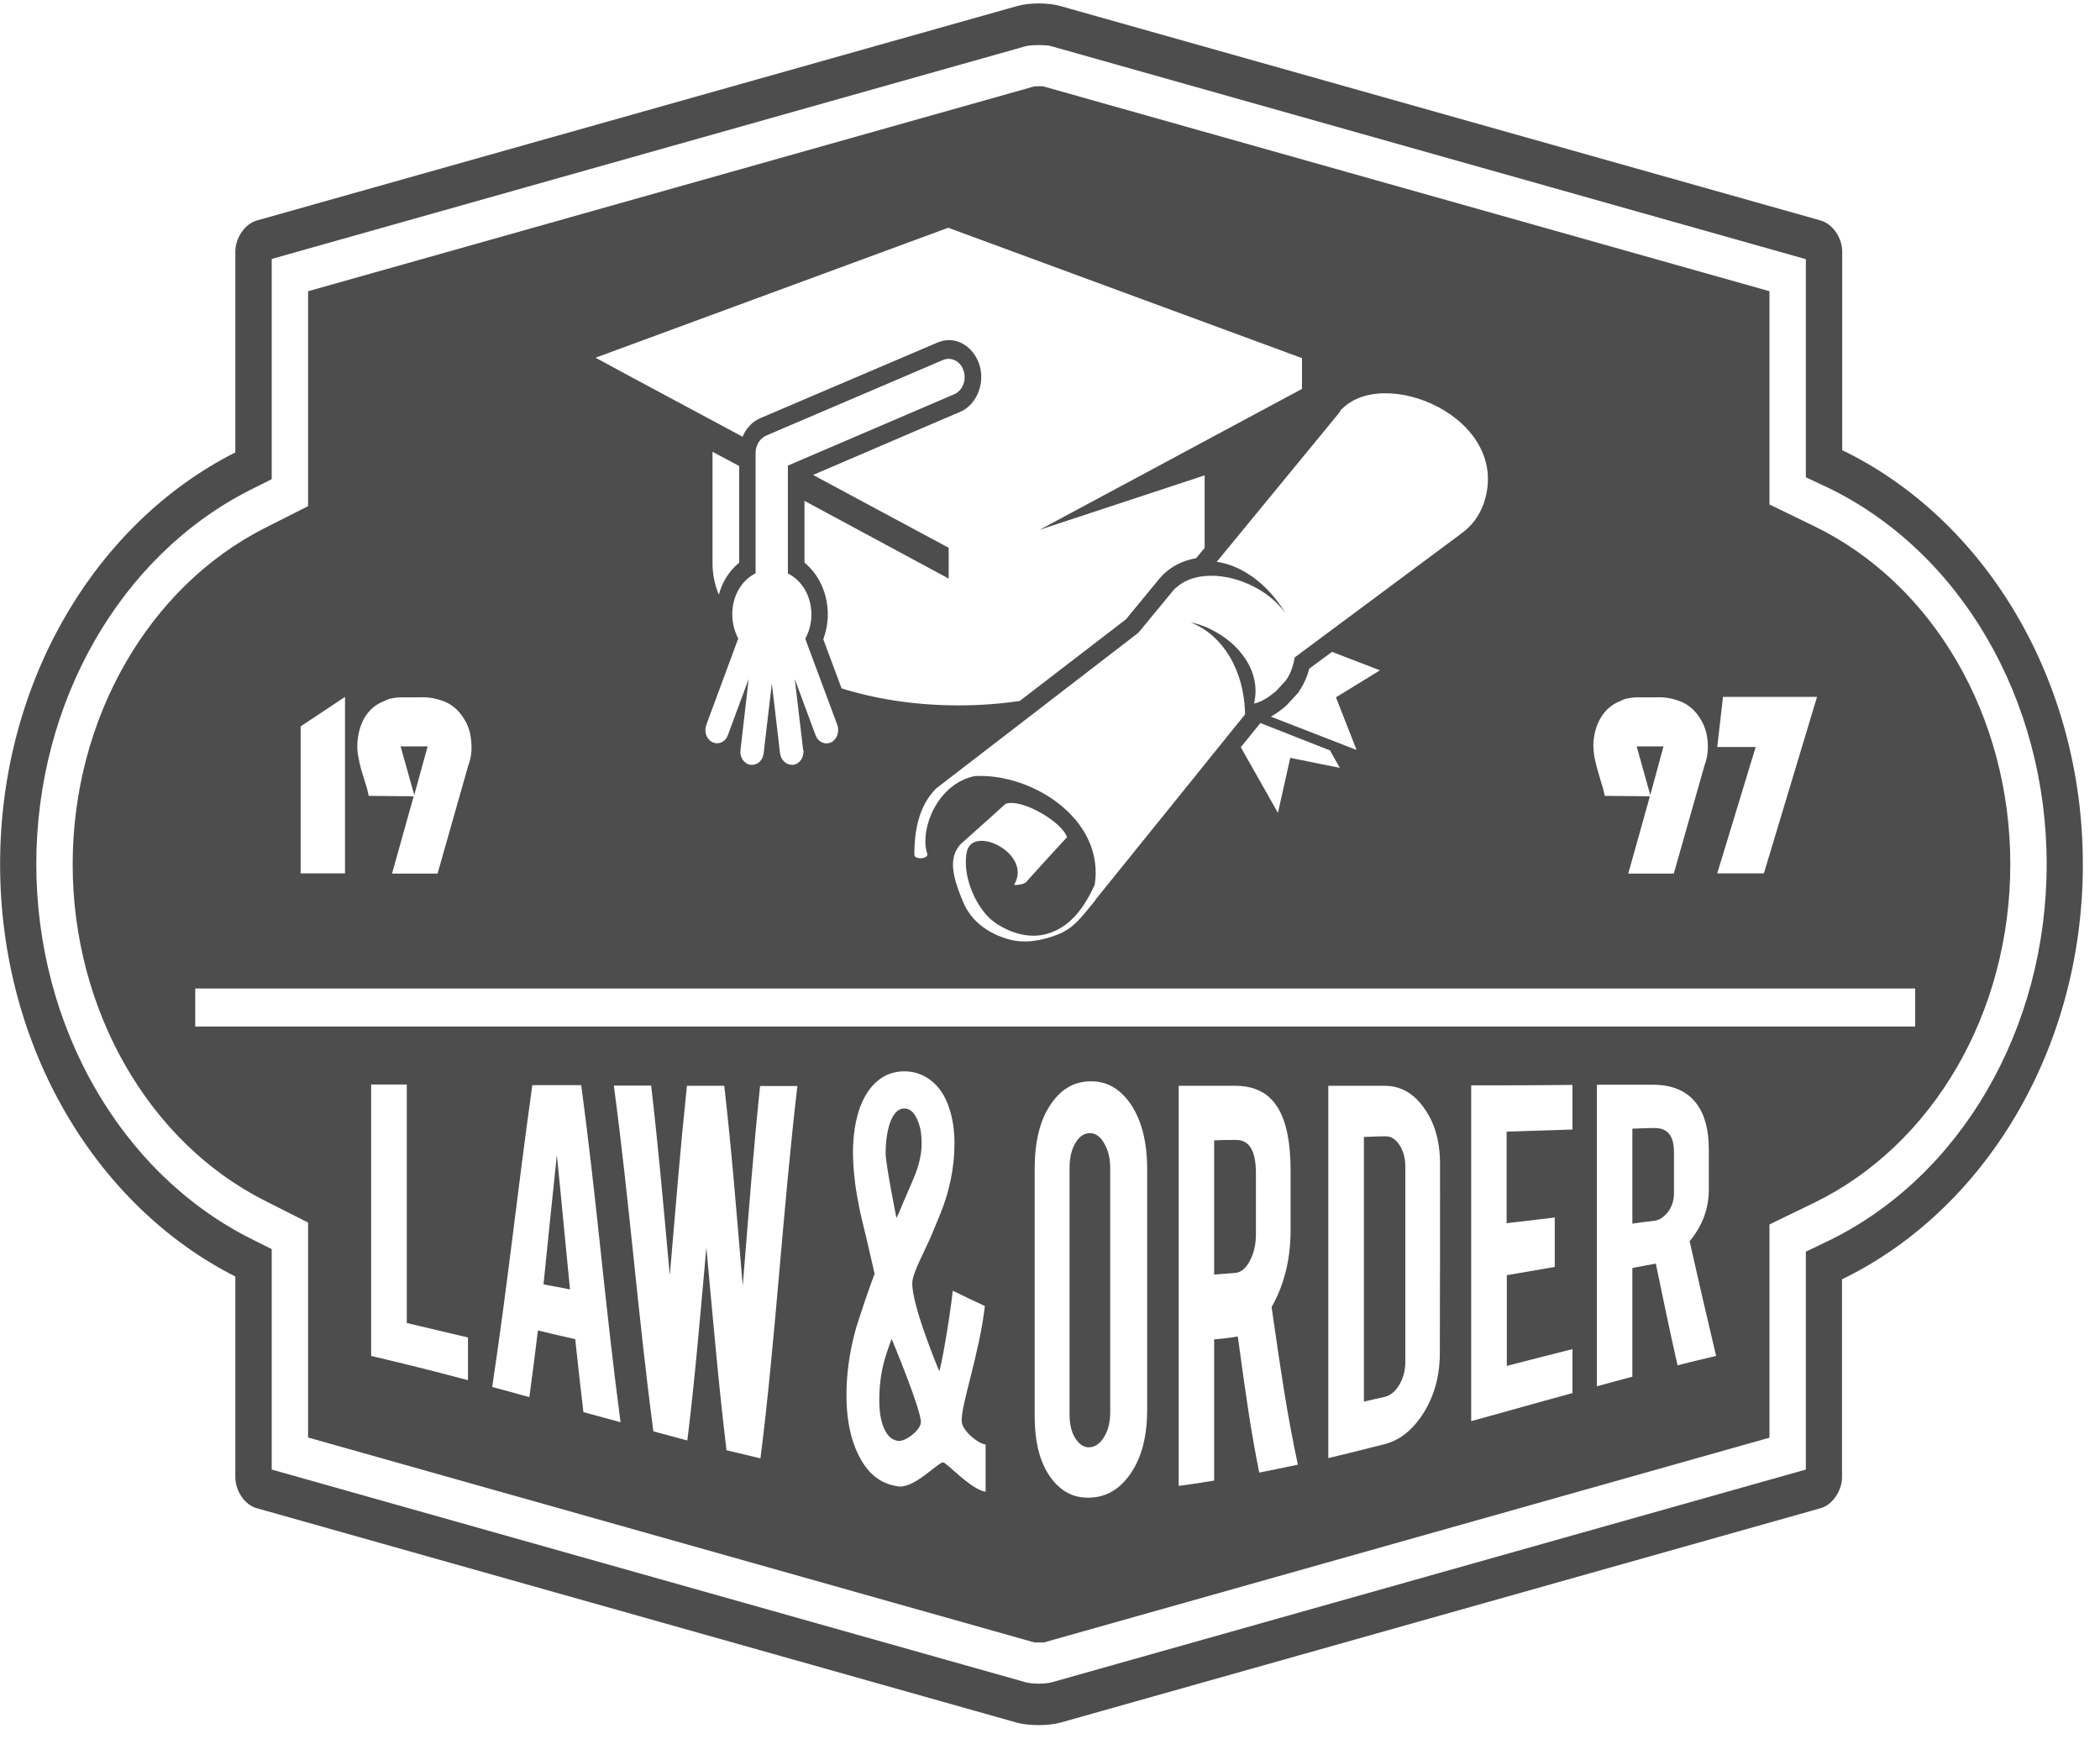 <svg width="122" height="101" viewBox="0 0 122 101" fill="none" xmlns="http://www.w3.org/2000/svg">
<g clip-path="url(#clip0_1_655)">
<path d="M24.065 46.181L23.274 43.356H24.845L24.065 46.181Z" fill="#4D4D4D"/>
<path d="M95.082 43.356L95.873 46.181L96.642 43.356H95.082ZM95.082 43.356L95.873 46.181L96.642 43.356H95.082ZM95.082 43.356L95.873 46.181L96.642 43.356H95.082ZM95.082 43.356L95.873 46.181L96.642 43.356H95.082ZM95.082 43.356L95.873 46.181L96.642 43.356H95.082ZM95.082 43.356L95.873 46.181L96.642 43.356H95.082ZM95.082 43.356L95.873 46.181L96.642 43.356H95.082ZM95.082 43.356L95.873 46.181L96.642 43.356H95.082ZM53.434 65.44C53.239 64.749 52.946 64.391 52.535 64.391C52.177 64.391 51.895 64.675 51.689 65.267C51.538 65.748 51.451 66.316 51.451 66.982C51.451 67.648 52.079 70.745 52.079 70.745C52.101 70.745 52.253 70.363 52.35 70.153C52.448 69.894 52.513 69.77 52.621 69.511C52.795 69.104 52.892 68.894 53.066 68.475C53.38 67.735 53.542 67.056 53.542 66.452C53.542 66.007 53.499 65.662 53.434 65.44ZM51.798 77.777C51.798 77.777 51.505 78.567 51.397 78.962C51.158 79.788 51.082 80.627 51.082 81.355C51.082 81.984 51.169 82.503 51.332 82.91C51.527 83.391 51.808 83.65 52.177 83.699C52.589 83.761 53.477 83.082 53.499 82.626C53.532 81.923 51.808 77.79 51.808 77.79L51.798 77.777ZM95.082 43.356L95.873 46.181L96.642 43.356H95.082ZM51.798 77.777C51.798 77.777 51.505 78.567 51.397 78.962C51.158 79.788 51.082 80.627 51.082 81.355C51.082 81.984 51.169 82.503 51.332 82.91C51.527 83.391 51.808 83.65 52.177 83.699C52.589 83.761 53.477 83.082 53.499 82.626C53.532 81.923 51.808 77.79 51.808 77.79L51.798 77.777ZM53.434 65.44C53.239 64.749 52.946 64.391 52.535 64.391C52.177 64.391 51.895 64.675 51.689 65.267C51.538 65.748 51.451 66.316 51.451 66.982C51.451 67.648 52.079 70.745 52.079 70.745C52.101 70.745 52.253 70.363 52.35 70.153C52.448 69.894 52.513 69.77 52.621 69.511C52.795 69.104 52.892 68.894 53.066 68.475C53.38 67.735 53.542 67.056 53.542 66.452C53.542 66.007 53.499 65.662 53.434 65.44ZM95.082 43.356L95.873 46.181L96.642 43.356H95.082ZM32.345 67.142C32.03 70.091 31.879 71.67 31.575 74.607C32.193 74.718 32.496 74.779 33.114 74.903C32.8 71.757 32.659 70.116 32.355 67.142H32.345ZM53.434 65.44C53.239 64.749 52.946 64.391 52.535 64.391C52.177 64.391 51.895 64.675 51.689 65.267C51.538 65.748 51.451 66.316 51.451 66.982C51.451 67.648 52.079 70.745 52.079 70.745C52.101 70.745 52.253 70.363 52.35 70.153C52.448 69.894 52.513 69.77 52.621 69.511C52.795 69.104 52.892 68.894 53.066 68.475C53.38 67.735 53.542 67.056 53.542 66.452C53.542 66.007 53.499 65.662 53.434 65.44ZM51.798 77.777C51.798 77.777 51.505 78.567 51.397 78.962C51.158 79.788 51.082 80.627 51.082 81.355C51.082 81.984 51.169 82.503 51.332 82.91C51.527 83.391 51.808 83.65 52.177 83.699C52.589 83.761 53.477 83.082 53.499 82.626C53.532 81.923 51.808 77.79 51.808 77.79L51.798 77.777ZM95.082 43.356L95.873 46.181L96.642 43.356H95.082ZM51.798 77.777C51.798 77.777 51.505 78.567 51.397 78.962C51.158 79.788 51.082 80.627 51.082 81.355C51.082 81.984 51.169 82.503 51.332 82.91C51.527 83.391 51.808 83.65 52.177 83.699C52.589 83.761 53.477 83.082 53.499 82.626C53.532 81.923 51.808 77.79 51.808 77.79L51.798 77.777ZM53.434 65.44C53.239 64.749 52.946 64.391 52.535 64.391C52.177 64.391 51.895 64.675 51.689 65.267C51.538 65.748 51.451 66.316 51.451 66.982C51.451 67.648 52.079 70.745 52.079 70.745C52.101 70.745 52.253 70.363 52.35 70.153C52.448 69.894 52.513 69.77 52.621 69.511C52.795 69.104 52.892 68.894 53.066 68.475C53.38 67.735 53.542 67.056 53.542 66.452C53.542 66.007 53.499 65.662 53.434 65.44ZM32.345 67.142C32.03 70.091 31.879 71.67 31.575 74.607C32.193 74.718 32.496 74.779 33.114 74.903C32.8 71.757 32.659 70.116 32.355 67.142H32.345ZM95.082 43.356L95.873 46.181L96.642 43.356H95.082ZM32.345 67.142C32.03 70.091 31.879 71.67 31.575 74.607C32.193 74.718 32.496 74.779 33.114 74.903C32.8 71.757 32.659 70.116 32.355 67.142H32.345ZM53.434 65.44C53.239 64.749 52.946 64.391 52.535 64.391C52.177 64.391 51.895 64.675 51.689 65.267C51.538 65.748 51.451 66.316 51.451 66.982C51.451 67.648 52.079 70.745 52.079 70.745C52.101 70.745 52.253 70.363 52.35 70.153C52.448 69.894 52.513 69.77 52.621 69.511C52.795 69.104 52.892 68.894 53.066 68.475C53.38 67.735 53.542 67.056 53.542 66.452C53.542 66.007 53.499 65.662 53.434 65.44ZM51.798 77.777C51.798 77.777 51.505 78.567 51.397 78.962C51.158 79.788 51.082 80.627 51.082 81.355C51.082 81.984 51.169 82.503 51.332 82.91C51.527 83.391 51.808 83.65 52.177 83.699C52.589 83.761 53.477 83.082 53.499 82.626C53.532 81.923 51.808 77.79 51.808 77.79L51.798 77.777ZM64.152 66.415C63.924 66.02 63.643 65.822 63.318 65.822C62.992 65.822 62.711 65.995 62.472 66.402C62.245 66.785 62.136 67.266 62.136 67.858V82.157C62.136 82.725 62.245 83.194 62.472 83.551C62.711 83.921 62.992 84.094 63.318 84.07C63.632 84.045 63.924 83.847 64.152 83.453C64.39 83.07 64.499 82.589 64.499 82.009V67.883C64.499 67.303 64.39 66.822 64.152 66.427V66.415ZM71.781 66.217C71.283 66.217 71.044 66.217 70.535 66.242V74.039C71.044 74.002 71.283 73.977 71.781 73.94C72.107 73.903 72.388 73.669 72.616 73.225C72.854 72.781 72.963 72.263 72.963 71.683V68.166C72.963 66.822 72.573 66.205 71.781 66.217ZM95.082 43.356L95.873 46.181L96.642 43.356H95.082ZM71.781 66.217C71.283 66.217 71.044 66.217 70.535 66.242V74.039C71.044 74.002 71.283 73.977 71.781 73.94C72.107 73.903 72.388 73.669 72.616 73.225C72.854 72.781 72.963 72.263 72.963 71.683V68.166C72.963 66.822 72.573 66.205 71.781 66.217ZM64.152 66.415C63.924 66.02 63.643 65.822 63.318 65.822C62.992 65.822 62.711 65.995 62.472 66.402C62.245 66.785 62.136 67.266 62.136 67.858V82.157C62.136 82.725 62.245 83.194 62.472 83.551C62.711 83.921 62.992 84.094 63.318 84.07C63.632 84.045 63.924 83.847 64.152 83.453C64.39 83.07 64.499 82.589 64.499 82.009V67.883C64.499 67.303 64.39 66.822 64.152 66.427V66.415ZM51.798 77.777C51.798 77.777 51.505 78.567 51.397 78.962C51.158 79.788 51.082 80.627 51.082 81.355C51.082 81.984 51.169 82.503 51.332 82.91C51.527 83.391 51.808 83.65 52.177 83.699C52.589 83.761 53.477 83.082 53.499 82.626C53.532 81.923 51.808 77.79 51.808 77.79L51.798 77.777ZM53.434 65.44C53.239 64.749 52.946 64.391 52.535 64.391C52.177 64.391 51.895 64.675 51.689 65.267C51.538 65.748 51.451 66.316 51.451 66.982C51.451 67.648 52.079 70.745 52.079 70.745C52.101 70.745 52.253 70.363 52.35 70.153C52.448 69.894 52.513 69.77 52.621 69.511C52.795 69.104 52.892 68.894 53.066 68.475C53.38 67.735 53.542 67.056 53.542 66.452C53.542 66.007 53.499 65.662 53.434 65.44ZM32.345 67.142C32.03 70.091 31.879 71.67 31.575 74.607C32.193 74.718 32.496 74.779 33.114 74.903C32.8 71.757 32.659 70.116 32.355 67.142H32.345ZM95.082 43.356L95.873 46.181L96.642 43.356H95.082ZM32.345 67.142C32.03 70.091 31.879 71.67 31.575 74.607C32.193 74.718 32.496 74.779 33.114 74.903C32.8 71.757 32.659 70.116 32.355 67.142H32.345ZM53.434 65.44C53.239 64.749 52.946 64.391 52.535 64.391C52.177 64.391 51.895 64.675 51.689 65.267C51.538 65.748 51.451 66.316 51.451 66.982C51.451 67.648 52.079 70.745 52.079 70.745C52.101 70.745 52.253 70.363 52.35 70.153C52.448 69.894 52.513 69.77 52.621 69.511C52.795 69.104 52.892 68.894 53.066 68.475C53.38 67.735 53.542 67.056 53.542 66.452C53.542 66.007 53.499 65.662 53.434 65.44ZM51.798 77.777C51.798 77.777 51.505 78.567 51.397 78.962C51.158 79.788 51.082 80.627 51.082 81.355C51.082 81.984 51.169 82.503 51.332 82.91C51.527 83.391 51.808 83.65 52.177 83.699C52.589 83.761 53.477 83.082 53.499 82.626C53.532 81.923 51.808 77.79 51.808 77.79L51.798 77.777ZM64.152 66.415C63.924 66.02 63.643 65.822 63.318 65.822C62.992 65.822 62.711 65.995 62.472 66.402C62.245 66.785 62.136 67.266 62.136 67.858V82.157C62.136 82.725 62.245 83.194 62.472 83.551C62.711 83.921 62.992 84.094 63.318 84.07C63.632 84.045 63.924 83.847 64.152 83.453C64.39 83.07 64.499 82.589 64.499 82.009V67.883C64.499 67.303 64.39 66.822 64.152 66.427V66.415ZM71.781 66.217C71.283 66.217 71.044 66.217 70.535 66.242V74.039C71.044 74.002 71.283 73.977 71.781 73.94C72.107 73.903 72.388 73.669 72.616 73.225C72.854 72.781 72.963 72.263 72.963 71.683V68.166C72.963 66.822 72.573 66.205 71.781 66.217ZM81.296 66.501C81.069 66.156 80.798 65.995 80.473 66.007C79.974 66.007 79.736 66.032 79.237 66.044C79.237 71.806 79.237 75.853 79.237 81.417C79.736 81.306 79.974 81.244 80.484 81.133C80.798 81.047 81.08 80.812 81.307 80.418C81.535 80.023 81.643 79.591 81.643 79.11C81.643 74.792 81.643 72.164 81.643 67.772C81.643 67.266 81.524 66.846 81.296 66.501ZM95.082 43.356L95.873 46.181L96.642 43.356H95.082ZM81.296 66.501C81.069 66.156 80.798 65.995 80.473 66.007C79.974 66.007 79.736 66.032 79.237 66.044C79.237 71.806 79.237 75.853 79.237 81.417C79.736 81.306 79.974 81.244 80.484 81.133C80.798 81.047 81.08 80.812 81.307 80.418C81.535 80.023 81.643 79.591 81.643 79.11C81.643 74.792 81.643 72.164 81.643 67.772C81.643 67.266 81.524 66.846 81.296 66.501ZM71.781 66.217C71.283 66.217 71.044 66.217 70.535 66.242V74.039C71.044 74.002 71.283 73.977 71.781 73.94C72.107 73.903 72.388 73.669 72.616 73.225C72.854 72.781 72.963 72.263 72.963 71.683V68.166C72.963 66.822 72.573 66.205 71.781 66.217ZM64.152 66.415C63.924 66.02 63.643 65.822 63.318 65.822C62.992 65.822 62.711 65.995 62.472 66.402C62.245 66.785 62.136 67.266 62.136 67.858V82.157C62.136 82.725 62.245 83.194 62.472 83.551C62.711 83.921 62.992 84.094 63.318 84.07C63.632 84.045 63.924 83.847 64.152 83.453C64.39 83.07 64.499 82.589 64.499 82.009V67.883C64.499 67.303 64.39 66.822 64.152 66.427V66.415ZM51.397 78.962C51.158 79.788 51.082 80.627 51.082 81.355C51.082 81.984 51.169 82.503 51.332 82.91C51.527 83.391 51.808 83.65 52.177 83.699C52.589 83.761 53.477 83.082 53.499 82.626C53.532 81.923 51.808 77.79 51.808 77.79C51.787 77.79 51.516 78.579 51.407 78.974L51.397 78.962ZM52.35 70.153C52.448 69.894 52.513 69.77 52.621 69.511C52.795 69.104 52.892 68.894 53.066 68.475C53.38 67.735 53.542 67.056 53.542 66.452C53.542 66.007 53.499 65.662 53.434 65.44C53.239 64.749 52.946 64.391 52.535 64.391C52.177 64.391 51.895 64.675 51.689 65.267C51.538 65.748 51.451 66.316 51.451 66.982C51.451 67.648 52.079 70.745 52.079 70.745C52.101 70.745 52.253 70.363 52.35 70.153ZM32.345 67.142C32.03 70.091 31.879 71.67 31.575 74.607C32.193 74.718 32.496 74.779 33.114 74.903C32.8 71.757 32.659 70.116 32.355 67.142H32.345ZM95.082 43.356L95.873 46.181L96.642 43.356H95.082ZM105.366 30.55L102.798 29.304V16.917L60.587 5.011C60.587 5.011 60.489 5.011 60.337 5.011C60.186 5.011 60.066 5.011 60.023 5.036L17.899 16.917V29.402L15.384 30.673C8.611 34.103 4.222 41.764 4.222 50.203C4.222 58.642 8.611 66.328 15.384 69.746L17.899 71.016V83.502L60.099 95.408C60.099 95.408 60.587 95.408 60.641 95.408L102.798 83.514V71.127L105.366 69.881C112.313 66.513 116.789 58.802 116.789 50.203C116.789 41.604 112.313 33.906 105.366 30.55ZM99.763 43.393L100.099 40.481H105.561L102.473 50.734H99.763L101.996 43.393H99.763ZM93.012 41.666C93.282 41.222 93.662 40.901 94.15 40.716C94.301 40.629 94.464 40.58 94.648 40.555C94.811 40.518 94.984 40.506 95.168 40.506C95.342 40.506 95.526 40.506 95.699 40.506H96.23C96.772 40.481 97.271 40.592 97.737 40.79C98.192 40.999 98.56 41.357 98.842 41.851C99.048 42.209 99.178 42.64 99.21 43.121C99.243 43.615 99.178 44.059 99.026 44.454L97.238 50.746H94.594L95.851 46.255L93.228 46.231C93.174 45.984 93.12 45.725 93.033 45.49C92.957 45.244 92.892 44.997 92.817 44.75C92.741 44.491 92.686 44.244 92.632 43.998C92.589 43.751 92.567 43.479 92.567 43.208C92.6 42.616 92.741 42.11 93.012 41.666ZM77.829 23.9C80.224 21.087 87.907 24.245 86.195 29.254C85.924 30.007 85.469 30.574 84.938 30.957L84.862 31.018L75.217 38.187C75.184 38.384 75.13 38.594 75.065 38.803C74.968 39.087 74.848 39.322 74.697 39.531L74.133 40.148C73.765 40.444 73.309 40.79 72.854 40.864C72.909 40.617 72.941 40.37 72.941 40.148C72.941 39.297 72.605 38.569 72.139 37.977C71.619 37.311 70.882 36.792 70.091 36.435C69.787 36.311 69.473 36.213 69.159 36.151C71.023 36.867 72.291 38.927 72.334 41.493L63.632 52.276C63.632 52.276 63.632 52.325 63.599 52.338C62.906 53.164 62.429 53.917 61.41 54.299C60.522 54.645 59.535 54.817 58.625 54.571C57.509 54.262 56.436 53.584 55.937 52.362C55.623 51.573 55.114 50.364 55.504 49.5C55.623 49.229 55.786 49.031 55.992 48.871L57.606 47.427L58.408 46.699C59.373 46.342 61.757 47.797 61.985 48.636L60.771 49.956L59.644 51.203C59.525 51.4 58.896 51.437 58.918 51.388C60.001 49.586 56.49 47.871 56.165 49.488C55.872 50.931 56.761 52.905 57.845 53.621C58.723 54.213 59.828 54.546 60.847 54.238C62.147 53.867 62.982 52.757 63.599 51.388C63.632 51.153 63.654 50.919 63.654 50.697C63.654 47.218 59.687 44.898 56.609 45.083C54.713 45.503 53.759 47.464 53.759 48.871C53.759 49.13 53.802 49.377 53.867 49.586C53.965 49.907 53.12 49.956 53.12 49.648C53.12 48.106 53.434 46.749 54.388 45.799L55.222 45.157L66.135 36.755L68.108 34.362L68.292 34.152H68.314C68.747 33.745 69.332 33.523 69.993 33.461C71.619 33.313 73.645 34.165 74.675 35.62C73.775 34.09 72.28 32.857 70.687 32.635L77.742 24.048L77.872 23.887L77.829 23.9ZM78.782 43.553L76.788 42.776L73.83 41.629C74.144 41.456 74.437 41.234 74.675 41.036L74.729 40.987L75.379 40.284L75.412 40.259L75.444 40.198C75.65 39.901 75.802 39.605 75.965 39.174C75.997 39.05 76.03 38.952 76.062 38.84L77.384 37.866L80.169 38.939L77.612 40.506L78.793 43.516L78.782 43.553ZM77.829 44.602L74.957 44.022L74.242 47.218L72.085 43.405L73.223 41.999L77.265 43.59L77.829 44.59V44.602ZM55.114 13.24L75.639 20.803V22.592L69.983 25.627L66.655 27.416L60.402 30.772L69.983 27.613V31.833L69.484 32.425C68.769 32.548 68.129 32.857 67.642 33.313L67.598 33.35L67.349 33.622L65.409 35.978L59.243 40.716C58.094 40.889 56.913 40.975 55.677 40.975C53.228 40.975 50.909 40.617 48.893 39.988L47.831 37.138C47.994 36.681 48.091 36.188 48.091 35.682C48.091 34.473 47.571 33.363 46.737 32.684V29.094L55.114 33.609V31.82L47.235 27.589L55.114 24.208L55.786 23.924C56.75 23.505 57.249 22.247 56.891 21.161C56.609 20.322 55.905 19.755 55.125 19.755C54.897 19.755 54.669 19.816 54.453 19.902L44.19 24.282C43.713 24.48 43.344 24.875 43.139 25.368L36.56 21.84L34.599 20.779L55.125 13.216L55.114 13.24ZM46.672 43.566C46.726 43.985 46.455 44.38 46.086 44.429C46.054 44.429 46.021 44.429 46 44.429C45.664 44.429 45.371 44.145 45.317 43.763L44.84 39.704L44.363 43.763C44.32 44.145 44.038 44.429 43.691 44.429C43.659 44.429 43.626 44.429 43.594 44.429C43.225 44.368 42.965 43.985 43.019 43.566L43.496 39.433L42.282 42.714C42.142 43.097 41.741 43.282 41.383 43.109C41.047 42.949 40.885 42.505 41.036 42.097L42.889 37.089C42.673 36.681 42.542 36.2 42.542 35.682C42.542 34.609 43.084 33.708 43.897 33.301V26.306C43.897 25.861 44.147 25.467 44.504 25.306L54.778 20.914C55.266 20.704 55.807 20.988 55.981 21.531C56.165 22.086 55.916 22.691 55.439 22.901L45.772 27.046V33.313C46.585 33.708 47.138 34.621 47.138 35.694C47.138 36.213 47.008 36.694 46.78 37.101L48.644 42.11C48.785 42.505 48.622 42.949 48.286 43.121C47.94 43.282 47.549 43.121 47.387 42.727L46.173 39.445L46.661 43.578L46.672 43.566ZM41.394 32.721V26.244L42.944 27.071V32.684C42.38 33.141 41.957 33.794 41.762 34.547C41.513 33.955 41.394 33.338 41.394 32.709V32.721ZM21.193 41.666C21.464 41.222 21.843 40.901 22.342 40.716C22.494 40.629 22.656 40.58 22.83 40.555C23.003 40.518 23.176 40.506 23.35 40.506C23.534 40.506 23.707 40.506 23.892 40.506H24.412C24.943 40.481 25.452 40.592 25.907 40.79C26.373 40.999 26.731 41.357 27.013 41.851C27.23 42.209 27.349 42.64 27.381 43.121C27.425 43.615 27.36 44.059 27.208 44.454L25.42 50.746H22.775L24.032 46.255L21.421 46.231C21.367 45.984 21.312 45.725 21.226 45.49C21.15 45.244 21.074 44.997 20.998 44.75C20.922 44.491 20.868 44.244 20.825 43.998C20.77 43.751 20.749 43.479 20.76 43.208C20.792 42.616 20.933 42.11 21.193 41.666ZM17.465 42.196L20.044 40.481V50.734H17.465V42.196ZM27.186 80.171C24.943 79.579 23.816 79.295 21.562 78.764V62.997C22.385 62.997 22.797 62.997 23.632 62.997V76.852C25.051 77.185 25.767 77.358 27.186 77.691V80.159V80.171ZM33.894 82.021C33.71 80.442 33.602 79.566 33.418 77.79C32.551 77.592 32.117 77.494 31.25 77.284C31.055 78.912 30.947 79.702 30.752 81.158C29.885 80.911 29.451 80.8 28.595 80.566C29.527 74.348 29.993 69.721 30.925 63.034C32.052 63.034 32.637 63.034 33.764 63.034C34.685 69.857 35.13 75.68 36.051 82.614C35.184 82.379 34.751 82.256 33.873 82.021H33.894ZM44.168 84.711C43.388 84.526 42.998 84.427 42.207 84.242C41.741 80.356 41.502 77.506 41.036 72.472C40.592 77.395 40.375 80.035 39.931 83.675C39.151 83.465 38.749 83.354 37.958 83.144C37.037 76.149 36.582 69.968 35.661 63.059C36.528 63.059 36.961 63.059 37.828 63.059C38.262 66.809 38.479 69.351 38.912 74.076C39.313 69.462 39.508 66.859 39.909 63.071H42.077C42.51 66.92 42.727 69.659 43.149 74.693C43.55 69.783 43.756 66.957 44.157 63.084H46.325C45.469 70.375 45.035 78.024 44.179 84.711H44.168ZM57.27 86.648C56.468 86.586 54.984 84.945 54.789 84.945C54.496 84.945 53.098 86.488 52.177 86.34C51.093 86.192 50.27 85.525 49.706 84.144C49.348 83.267 49.175 82.243 49.175 81.047C49.175 79.85 49.337 78.604 49.695 77.284C49.749 77.074 49.944 76.47 50.27 75.507C50.443 74.989 50.627 74.483 50.811 73.99C50.649 73.249 50.551 72.892 50.389 72.164C50.183 71.325 50.053 70.733 49.966 70.387C49.836 69.721 49.717 69.117 49.663 68.598C49.598 68.031 49.554 67.5 49.554 66.97C49.554 65.958 49.695 65.082 49.955 64.342C50.248 63.552 50.649 63.01 51.158 62.652C51.57 62.368 52.036 62.232 52.535 62.232C53.087 62.232 53.607 62.393 54.084 62.763C54.55 63.12 54.908 63.639 55.146 64.379C55.352 64.971 55.45 65.674 55.45 66.439C55.45 67.821 55.157 69.252 54.583 70.622C54.409 71.053 54.312 71.263 54.138 71.695C53.727 72.682 53.044 73.866 53.001 74.483C52.925 75.742 54.561 79.64 54.561 79.64C54.637 79.64 55.168 76.679 55.352 74.977C56.089 75.335 56.468 75.52 57.216 75.865C56.891 78.703 55.786 81.713 55.872 82.601C55.937 83.156 56.869 83.884 57.26 83.909V86.623L57.27 86.648ZM66.645 81.873C66.645 83.428 66.33 84.649 65.691 85.587C65.041 86.525 64.282 86.944 63.383 86.993C62.472 87.043 61.692 86.71 61.063 85.858C60.424 85.007 60.11 83.81 60.11 82.231V67.92C60.11 66.291 60.424 65.033 61.063 64.12C61.703 63.194 62.472 62.812 63.383 62.812C64.293 62.812 65.062 63.219 65.702 64.157C66.33 65.107 66.645 66.341 66.645 67.932V81.861V81.873ZM73.158 85.55C72.659 83.058 72.41 81.281 71.912 77.642C71.847 77.642 71.792 77.642 71.727 77.666C71.25 77.728 71.012 77.765 70.535 77.802V86.006C69.712 86.142 69.3 86.204 68.476 86.315V63.071H71.727C72.887 63.071 73.721 63.478 74.263 64.391C74.74 65.206 74.978 66.378 74.978 68.019V71.436C74.978 73.138 74.61 74.631 73.873 75.927C74.48 80.109 74.783 82.194 75.401 85.081C74.502 85.266 74.057 85.365 73.169 85.538L73.158 85.55ZM83.648 78.592C83.648 79.912 83.334 81.059 82.705 82.071C82.066 83.082 81.307 83.675 80.408 83.897C79.107 84.23 78.457 84.39 77.168 84.699C77.168 77.814 77.168 70.313 77.168 63.071C78.468 63.071 79.118 63.071 80.419 63.071C81.329 63.071 82.088 63.466 82.716 64.342C83.345 65.206 83.659 66.279 83.659 67.611C83.659 71.88 83.659 74.397 83.648 78.604V78.592ZM91.353 65.613C89.815 65.662 89.067 65.687 87.528 65.736V71.053C88.644 70.93 89.208 70.856 90.324 70.72C90.324 71.868 90.324 72.448 90.324 73.595C89.208 73.78 88.655 73.891 87.539 74.076V79.344C89.067 78.949 89.826 78.752 91.353 78.37V80.923C88.991 81.565 87.821 81.91 85.469 82.552C85.469 75.865 85.469 69.955 85.469 63.047C87.821 63.047 88.991 63.047 91.353 63.022V65.625V65.613ZM97.455 79.295C96.945 77.037 96.707 75.865 96.198 73.41C96.144 73.41 96.079 73.41 96.013 73.435C95.537 73.533 95.298 73.558 94.832 73.657C94.832 76.26 94.832 77.555 94.832 79.973C94.009 80.183 93.597 80.306 92.773 80.529C92.773 74.064 92.773 69.585 92.773 63.01C94.074 63.01 94.724 63.01 96.024 63.01C97.173 63.01 98.008 63.38 98.56 64.108C99.037 64.737 99.275 65.637 99.275 66.785V69.079C99.275 70.202 98.907 71.201 98.159 72.102C98.777 74.841 99.081 76.149 99.698 78.764C98.799 78.974 98.354 79.085 97.466 79.307L97.455 79.295ZM11.342 59.629V57.421H111.262V59.629H11.342ZM96.079 65.526C95.58 65.526 95.331 65.551 94.832 65.563V71.078C95.331 71.004 95.569 70.98 96.079 70.918C96.404 70.881 96.675 70.696 96.913 70.387C97.141 70.067 97.249 69.721 97.249 69.326V66.908C97.249 65.958 96.859 65.502 96.079 65.526ZM96.642 43.356H95.082L95.873 46.181L96.642 43.356ZM80.473 66.007C79.974 66.007 79.736 66.032 79.237 66.044C79.237 71.806 79.237 75.853 79.237 81.417C79.736 81.306 79.974 81.244 80.484 81.133C80.798 81.047 81.08 80.812 81.307 80.418C81.535 80.023 81.643 79.591 81.643 79.11C81.643 74.792 81.643 72.164 81.643 67.772C81.643 67.266 81.524 66.846 81.296 66.501C81.069 66.156 80.798 65.995 80.473 66.007ZM71.781 66.217C71.283 66.217 71.044 66.217 70.535 66.242V74.039C71.044 74.002 71.283 73.977 71.781 73.94C72.107 73.903 72.388 73.669 72.616 73.225C72.854 72.781 72.963 72.263 72.963 71.683V68.166C72.963 66.822 72.573 66.205 71.781 66.217ZM63.318 65.822C62.992 65.822 62.711 65.995 62.472 66.402C62.245 66.785 62.136 67.266 62.136 67.858V82.157C62.136 82.725 62.245 83.194 62.472 83.551C62.711 83.921 62.992 84.094 63.318 84.07C63.632 84.045 63.924 83.847 64.152 83.453C64.39 83.07 64.499 82.589 64.499 82.009V67.883C64.499 67.303 64.39 66.822 64.152 66.427C63.924 66.032 63.643 65.835 63.318 65.835V65.822ZM51.397 78.962C51.158 79.788 51.082 80.627 51.082 81.355C51.082 81.984 51.169 82.503 51.332 82.91C51.527 83.391 51.808 83.65 52.177 83.699C52.589 83.761 53.477 83.082 53.499 82.626C53.532 81.923 51.808 77.79 51.808 77.79C51.787 77.79 51.516 78.579 51.407 78.974L51.397 78.962ZM52.35 70.153C52.448 69.894 52.513 69.77 52.621 69.511C52.795 69.104 52.892 68.894 53.066 68.475C53.38 67.735 53.542 67.056 53.542 66.452C53.542 66.007 53.499 65.662 53.434 65.44C53.239 64.749 52.946 64.391 52.535 64.391C52.177 64.391 51.895 64.675 51.689 65.267C51.538 65.748 51.451 66.316 51.451 66.982C51.451 67.648 52.079 70.745 52.079 70.745C52.101 70.745 52.253 70.363 52.35 70.153ZM31.575 74.607C32.193 74.718 32.496 74.779 33.114 74.903C32.8 71.757 32.659 70.116 32.355 67.142C32.041 70.091 31.89 71.67 31.586 74.607H31.575ZM95.082 43.356L95.873 46.181L96.642 43.356H95.082ZM32.345 67.142C32.03 70.091 31.879 71.67 31.575 74.607C32.193 74.718 32.496 74.779 33.114 74.903C32.8 71.757 32.659 70.116 32.355 67.142H32.345ZM53.434 65.44C53.239 64.749 52.946 64.391 52.535 64.391C52.177 64.391 51.895 64.675 51.689 65.267C51.538 65.748 51.451 66.316 51.451 66.982C51.451 67.648 52.079 70.745 52.079 70.745C52.101 70.745 52.253 70.363 52.35 70.153C52.448 69.894 52.513 69.77 52.621 69.511C52.795 69.104 52.892 68.894 53.066 68.475C53.38 67.735 53.542 67.056 53.542 66.452C53.542 66.007 53.499 65.662 53.434 65.44ZM51.798 77.777C51.798 77.777 51.505 78.567 51.397 78.962C51.158 79.788 51.082 80.627 51.082 81.355C51.082 81.984 51.169 82.503 51.332 82.91C51.527 83.391 51.808 83.65 52.177 83.699C52.589 83.761 53.477 83.082 53.499 82.626C53.532 81.923 51.808 77.79 51.808 77.79L51.798 77.777ZM64.152 66.415C63.924 66.02 63.643 65.822 63.318 65.822C62.992 65.822 62.711 65.995 62.472 66.402C62.245 66.785 62.136 67.266 62.136 67.858V82.157C62.136 82.725 62.245 83.194 62.472 83.551C62.711 83.921 62.992 84.094 63.318 84.07C63.632 84.045 63.924 83.847 64.152 83.453C64.39 83.07 64.499 82.589 64.499 82.009V67.883C64.499 67.303 64.39 66.822 64.152 66.427V66.415ZM71.781 66.217C71.283 66.217 71.044 66.217 70.535 66.242V74.039C71.044 74.002 71.283 73.977 71.781 73.94C72.107 73.903 72.388 73.669 72.616 73.225C72.854 72.781 72.963 72.263 72.963 71.683V68.166C72.963 66.822 72.573 66.205 71.781 66.217ZM81.296 66.501C81.069 66.156 80.798 65.995 80.473 66.007C79.974 66.007 79.736 66.032 79.237 66.044C79.237 71.806 79.237 75.853 79.237 81.417C79.736 81.306 79.974 81.244 80.484 81.133C80.798 81.047 81.08 80.812 81.307 80.418C81.535 80.023 81.643 79.591 81.643 79.11C81.643 74.792 81.643 72.164 81.643 67.772C81.643 67.266 81.524 66.846 81.296 66.501ZM95.082 43.356L95.873 46.181L96.642 43.356H95.082ZM81.296 66.501C81.069 66.156 80.798 65.995 80.473 66.007C79.974 66.007 79.736 66.032 79.237 66.044C79.237 71.806 79.237 75.853 79.237 81.417C79.736 81.306 79.974 81.244 80.484 81.133C80.798 81.047 81.08 80.812 81.307 80.418C81.535 80.023 81.643 79.591 81.643 79.11C81.643 74.792 81.643 72.164 81.643 67.772C81.643 67.266 81.524 66.846 81.296 66.501ZM71.781 66.217C71.283 66.217 71.044 66.217 70.535 66.242V74.039C71.044 74.002 71.283 73.977 71.781 73.94C72.107 73.903 72.388 73.669 72.616 73.225C72.854 72.781 72.963 72.263 72.963 71.683V68.166C72.963 66.822 72.573 66.205 71.781 66.217ZM64.152 66.415C63.924 66.02 63.643 65.822 63.318 65.822C62.992 65.822 62.711 65.995 62.472 66.402C62.245 66.785 62.136 67.266 62.136 67.858V82.157C62.136 82.725 62.245 83.194 62.472 83.551C62.711 83.921 62.992 84.094 63.318 84.07C63.632 84.045 63.924 83.847 64.152 83.453C64.39 83.07 64.499 82.589 64.499 82.009V67.883C64.499 67.303 64.39 66.822 64.152 66.427V66.415ZM51.798 77.777C51.798 77.777 51.505 78.567 51.397 78.962C51.158 79.788 51.082 80.627 51.082 81.355C51.082 81.984 51.169 82.503 51.332 82.91C51.527 83.391 51.808 83.65 52.177 83.699C52.589 83.761 53.477 83.082 53.499 82.626C53.532 81.923 51.808 77.79 51.808 77.79L51.798 77.777ZM53.434 65.44C53.239 64.749 52.946 64.391 52.535 64.391C52.177 64.391 51.895 64.675 51.689 65.267C51.538 65.748 51.451 66.316 51.451 66.982C51.451 67.648 52.079 70.745 52.079 70.745C52.101 70.745 52.253 70.363 52.35 70.153C52.448 69.894 52.513 69.77 52.621 69.511C52.795 69.104 52.892 68.894 53.066 68.475C53.38 67.735 53.542 67.056 53.542 66.452C53.542 66.007 53.499 65.662 53.434 65.44ZM32.345 67.142C32.03 70.091 31.879 71.67 31.575 74.607C32.193 74.718 32.496 74.779 33.114 74.903C32.8 71.757 32.659 70.116 32.355 67.142H32.345ZM95.082 43.356L95.873 46.181L96.642 43.356H95.082ZM32.345 67.142C32.03 70.091 31.879 71.67 31.575 74.607C32.193 74.718 32.496 74.779 33.114 74.903C32.8 71.757 32.659 70.116 32.355 67.142H32.345ZM53.434 65.44C53.239 64.749 52.946 64.391 52.535 64.391C52.177 64.391 51.895 64.675 51.689 65.267C51.538 65.748 51.451 66.316 51.451 66.982C51.451 67.648 52.079 70.745 52.079 70.745C52.101 70.745 52.253 70.363 52.35 70.153C52.448 69.894 52.513 69.77 52.621 69.511C52.795 69.104 52.892 68.894 53.066 68.475C53.38 67.735 53.542 67.056 53.542 66.452C53.542 66.007 53.499 65.662 53.434 65.44ZM51.798 77.777C51.798 77.777 51.505 78.567 51.397 78.962C51.158 79.788 51.082 80.627 51.082 81.355C51.082 81.984 51.169 82.503 51.332 82.91C51.527 83.391 51.808 83.65 52.177 83.699C52.589 83.761 53.477 83.082 53.499 82.626C53.532 81.923 51.808 77.79 51.808 77.79L51.798 77.777ZM64.152 66.415C63.924 66.02 63.643 65.822 63.318 65.822C62.992 65.822 62.711 65.995 62.472 66.402C62.245 66.785 62.136 67.266 62.136 67.858V82.157C62.136 82.725 62.245 83.194 62.472 83.551C62.711 83.921 62.992 84.094 63.318 84.07C63.632 84.045 63.924 83.847 64.152 83.453C64.39 83.07 64.499 82.589 64.499 82.009V67.883C64.499 67.303 64.39 66.822 64.152 66.427V66.415ZM95.082 43.356L95.873 46.181L96.642 43.356H95.082ZM64.152 66.415C63.924 66.02 63.643 65.822 63.318 65.822C62.992 65.822 62.711 65.995 62.472 66.402C62.245 66.785 62.136 67.266 62.136 67.858V82.157C62.136 82.725 62.245 83.194 62.472 83.551C62.711 83.921 62.992 84.094 63.318 84.07C63.632 84.045 63.924 83.847 64.152 83.453C64.39 83.07 64.499 82.589 64.499 82.009V67.883C64.499 67.303 64.39 66.822 64.152 66.427V66.415ZM51.798 77.777C51.798 77.777 51.505 78.567 51.397 78.962C51.158 79.788 51.082 80.627 51.082 81.355C51.082 81.984 51.169 82.503 51.332 82.91C51.527 83.391 51.808 83.65 52.177 83.699C52.589 83.761 53.477 83.082 53.499 82.626C53.532 81.923 51.808 77.79 51.808 77.79L51.798 77.777ZM53.434 65.44C53.239 64.749 52.946 64.391 52.535 64.391C52.177 64.391 51.895 64.675 51.689 65.267C51.538 65.748 51.451 66.316 51.451 66.982C51.451 67.648 52.079 70.745 52.079 70.745C52.101 70.745 52.253 70.363 52.35 70.153C52.448 69.894 52.513 69.77 52.621 69.511C52.795 69.104 52.892 68.894 53.066 68.475C53.38 67.735 53.542 67.056 53.542 66.452C53.542 66.007 53.499 65.662 53.434 65.44ZM32.345 67.142C32.03 70.091 31.879 71.67 31.575 74.607C32.193 74.718 32.496 74.779 33.114 74.903C32.8 71.757 32.659 70.116 32.355 67.142H32.345ZM95.082 43.356L95.873 46.181L96.642 43.356H95.082ZM32.345 67.142C32.03 70.091 31.879 71.67 31.575 74.607C32.193 74.718 32.496 74.779 33.114 74.903C32.8 71.757 32.659 70.116 32.355 67.142H32.345ZM53.434 65.44C53.239 64.749 52.946 64.391 52.535 64.391C52.177 64.391 51.895 64.675 51.689 65.267C51.538 65.748 51.451 66.316 51.451 66.982C51.451 67.648 52.079 70.745 52.079 70.745C52.101 70.745 52.253 70.363 52.35 70.153C52.448 69.894 52.513 69.77 52.621 69.511C52.795 69.104 52.892 68.894 53.066 68.475C53.38 67.735 53.542 67.056 53.542 66.452C53.542 66.007 53.499 65.662 53.434 65.44ZM51.798 77.777C51.798 77.777 51.505 78.567 51.397 78.962C51.158 79.788 51.082 80.627 51.082 81.355C51.082 81.984 51.169 82.503 51.332 82.91C51.527 83.391 51.808 83.65 52.177 83.699C52.589 83.761 53.477 83.082 53.499 82.626C53.532 81.923 51.808 77.79 51.808 77.79L51.798 77.777ZM95.082 43.356L95.873 46.181L96.642 43.356H95.082ZM51.798 77.777C51.798 77.777 51.505 78.567 51.397 78.962C51.158 79.788 51.082 80.627 51.082 81.355C51.082 81.984 51.169 82.503 51.332 82.91C51.527 83.391 51.808 83.65 52.177 83.699C52.589 83.761 53.477 83.082 53.499 82.626C53.532 81.923 51.808 77.79 51.808 77.79L51.798 77.777ZM53.434 65.44C53.239 64.749 52.946 64.391 52.535 64.391C52.177 64.391 51.895 64.675 51.689 65.267C51.538 65.748 51.451 66.316 51.451 66.982C51.451 67.648 52.079 70.745 52.079 70.745C52.101 70.745 52.253 70.363 52.35 70.153C52.448 69.894 52.513 69.77 52.621 69.511C52.795 69.104 52.892 68.894 53.066 68.475C53.38 67.735 53.542 67.056 53.542 66.452C53.542 66.007 53.499 65.662 53.434 65.44ZM32.345 67.142C32.03 70.091 31.879 71.67 31.575 74.607C32.193 74.718 32.496 74.779 33.114 74.903C32.8 71.757 32.659 70.116 32.355 67.142H32.345ZM95.082 43.356L95.873 46.181L96.642 43.356H95.082ZM53.434 65.44C53.239 64.749 52.946 64.391 52.535 64.391C52.177 64.391 51.895 64.675 51.689 65.267C51.538 65.748 51.451 66.316 51.451 66.982C51.451 67.648 52.079 70.745 52.079 70.745C52.101 70.745 52.253 70.363 52.35 70.153C52.448 69.894 52.513 69.77 52.621 69.511C52.795 69.104 52.892 68.894 53.066 68.475C53.38 67.735 53.542 67.056 53.542 66.452C53.542 66.007 53.499 65.662 53.434 65.44ZM51.798 77.777C51.798 77.777 51.505 78.567 51.397 78.962C51.158 79.788 51.082 80.627 51.082 81.355C51.082 81.984 51.169 82.503 51.332 82.91C51.527 83.391 51.808 83.65 52.177 83.699C52.589 83.761 53.477 83.082 53.499 82.626C53.532 81.923 51.808 77.79 51.808 77.79L51.798 77.777ZM95.082 43.356L95.873 46.181L96.642 43.356H95.082ZM51.798 77.777C51.798 77.777 51.505 78.567 51.397 78.962C51.158 79.788 51.082 80.627 51.082 81.355C51.082 81.984 51.169 82.503 51.332 82.91C51.527 83.391 51.808 83.65 52.177 83.699C52.589 83.761 53.477 83.082 53.499 82.626C53.532 81.923 51.808 77.79 51.808 77.79L51.798 77.777ZM53.434 65.44C53.239 64.749 52.946 64.391 52.535 64.391C52.177 64.391 51.895 64.675 51.689 65.267C51.538 65.748 51.451 66.316 51.451 66.982C51.451 67.648 52.079 70.745 52.079 70.745C52.101 70.745 52.253 70.363 52.35 70.153C52.448 69.894 52.513 69.77 52.621 69.511C52.795 69.104 52.892 68.894 53.066 68.475C53.38 67.735 53.542 67.056 53.542 66.452C53.542 66.007 53.499 65.662 53.434 65.44ZM95.082 43.356L95.873 46.181L96.642 43.356H95.082ZM95.082 43.356L95.873 46.181L96.642 43.356H95.082ZM95.082 43.356L95.873 46.181L96.642 43.356H95.082ZM95.082 43.356L95.873 46.181L96.642 43.356H95.082ZM95.082 43.356L95.873 46.181L96.642 43.356H95.082ZM95.082 43.356L95.873 46.181L96.642 43.356H95.082ZM95.082 43.356L95.873 46.181L96.642 43.356H95.082ZM95.082 43.356L95.873 46.181L96.642 43.356H95.082Z" fill="#4D4D4D"/>
<path d="M107.024 26.121V14.622C107.024 13.808 106.461 13.006 105.778 12.809L61.594 0.348C60.901 0.15 59.795 0.15 59.102 0.348L14.918 12.809C14.225 13.006 13.672 13.82 13.672 14.622V26.281C5.62 30.34 0.006 39.531 0.006 50.203C0.006 60.875 5.62 70.079 13.672 74.15V85.809C13.672 86.611 14.225 87.425 14.918 87.61L59.091 100.071C59.785 100.256 60.89 100.256 61.584 100.071L105.767 87.61C106.45 87.425 107.013 86.599 107.013 85.809V74.311C115.228 70.338 121.004 61.036 121.004 50.216C121.004 39.396 115.239 30.118 107.013 26.145L107.024 26.121ZM106.201 72.09L104.911 72.707V85.365L61.085 97.727C60.987 97.752 60.738 97.801 60.348 97.801C60.023 97.801 59.752 97.764 59.611 97.727L15.785 85.365V72.559L14.528 71.93C6.986 68.117 2.109 59.592 2.109 50.191C2.109 40.79 6.986 32.277 14.528 28.465L15.785 27.835V15.042L59.6 2.68C59.871 2.606 60.792 2.593 61.063 2.68L104.911 15.054V27.724L106.201 28.329C113.917 32.067 118.902 40.654 118.902 50.203C118.902 59.752 113.917 68.352 106.201 72.09Z" fill="#4D4D4D"/>
</g>
<defs>
<clipPath id="clip0_1_655">
<rect width="121.009" height="100.007" fill="white" transform="translate(0.006 0.2)"/>
</clipPath>
</defs>
</svg>
